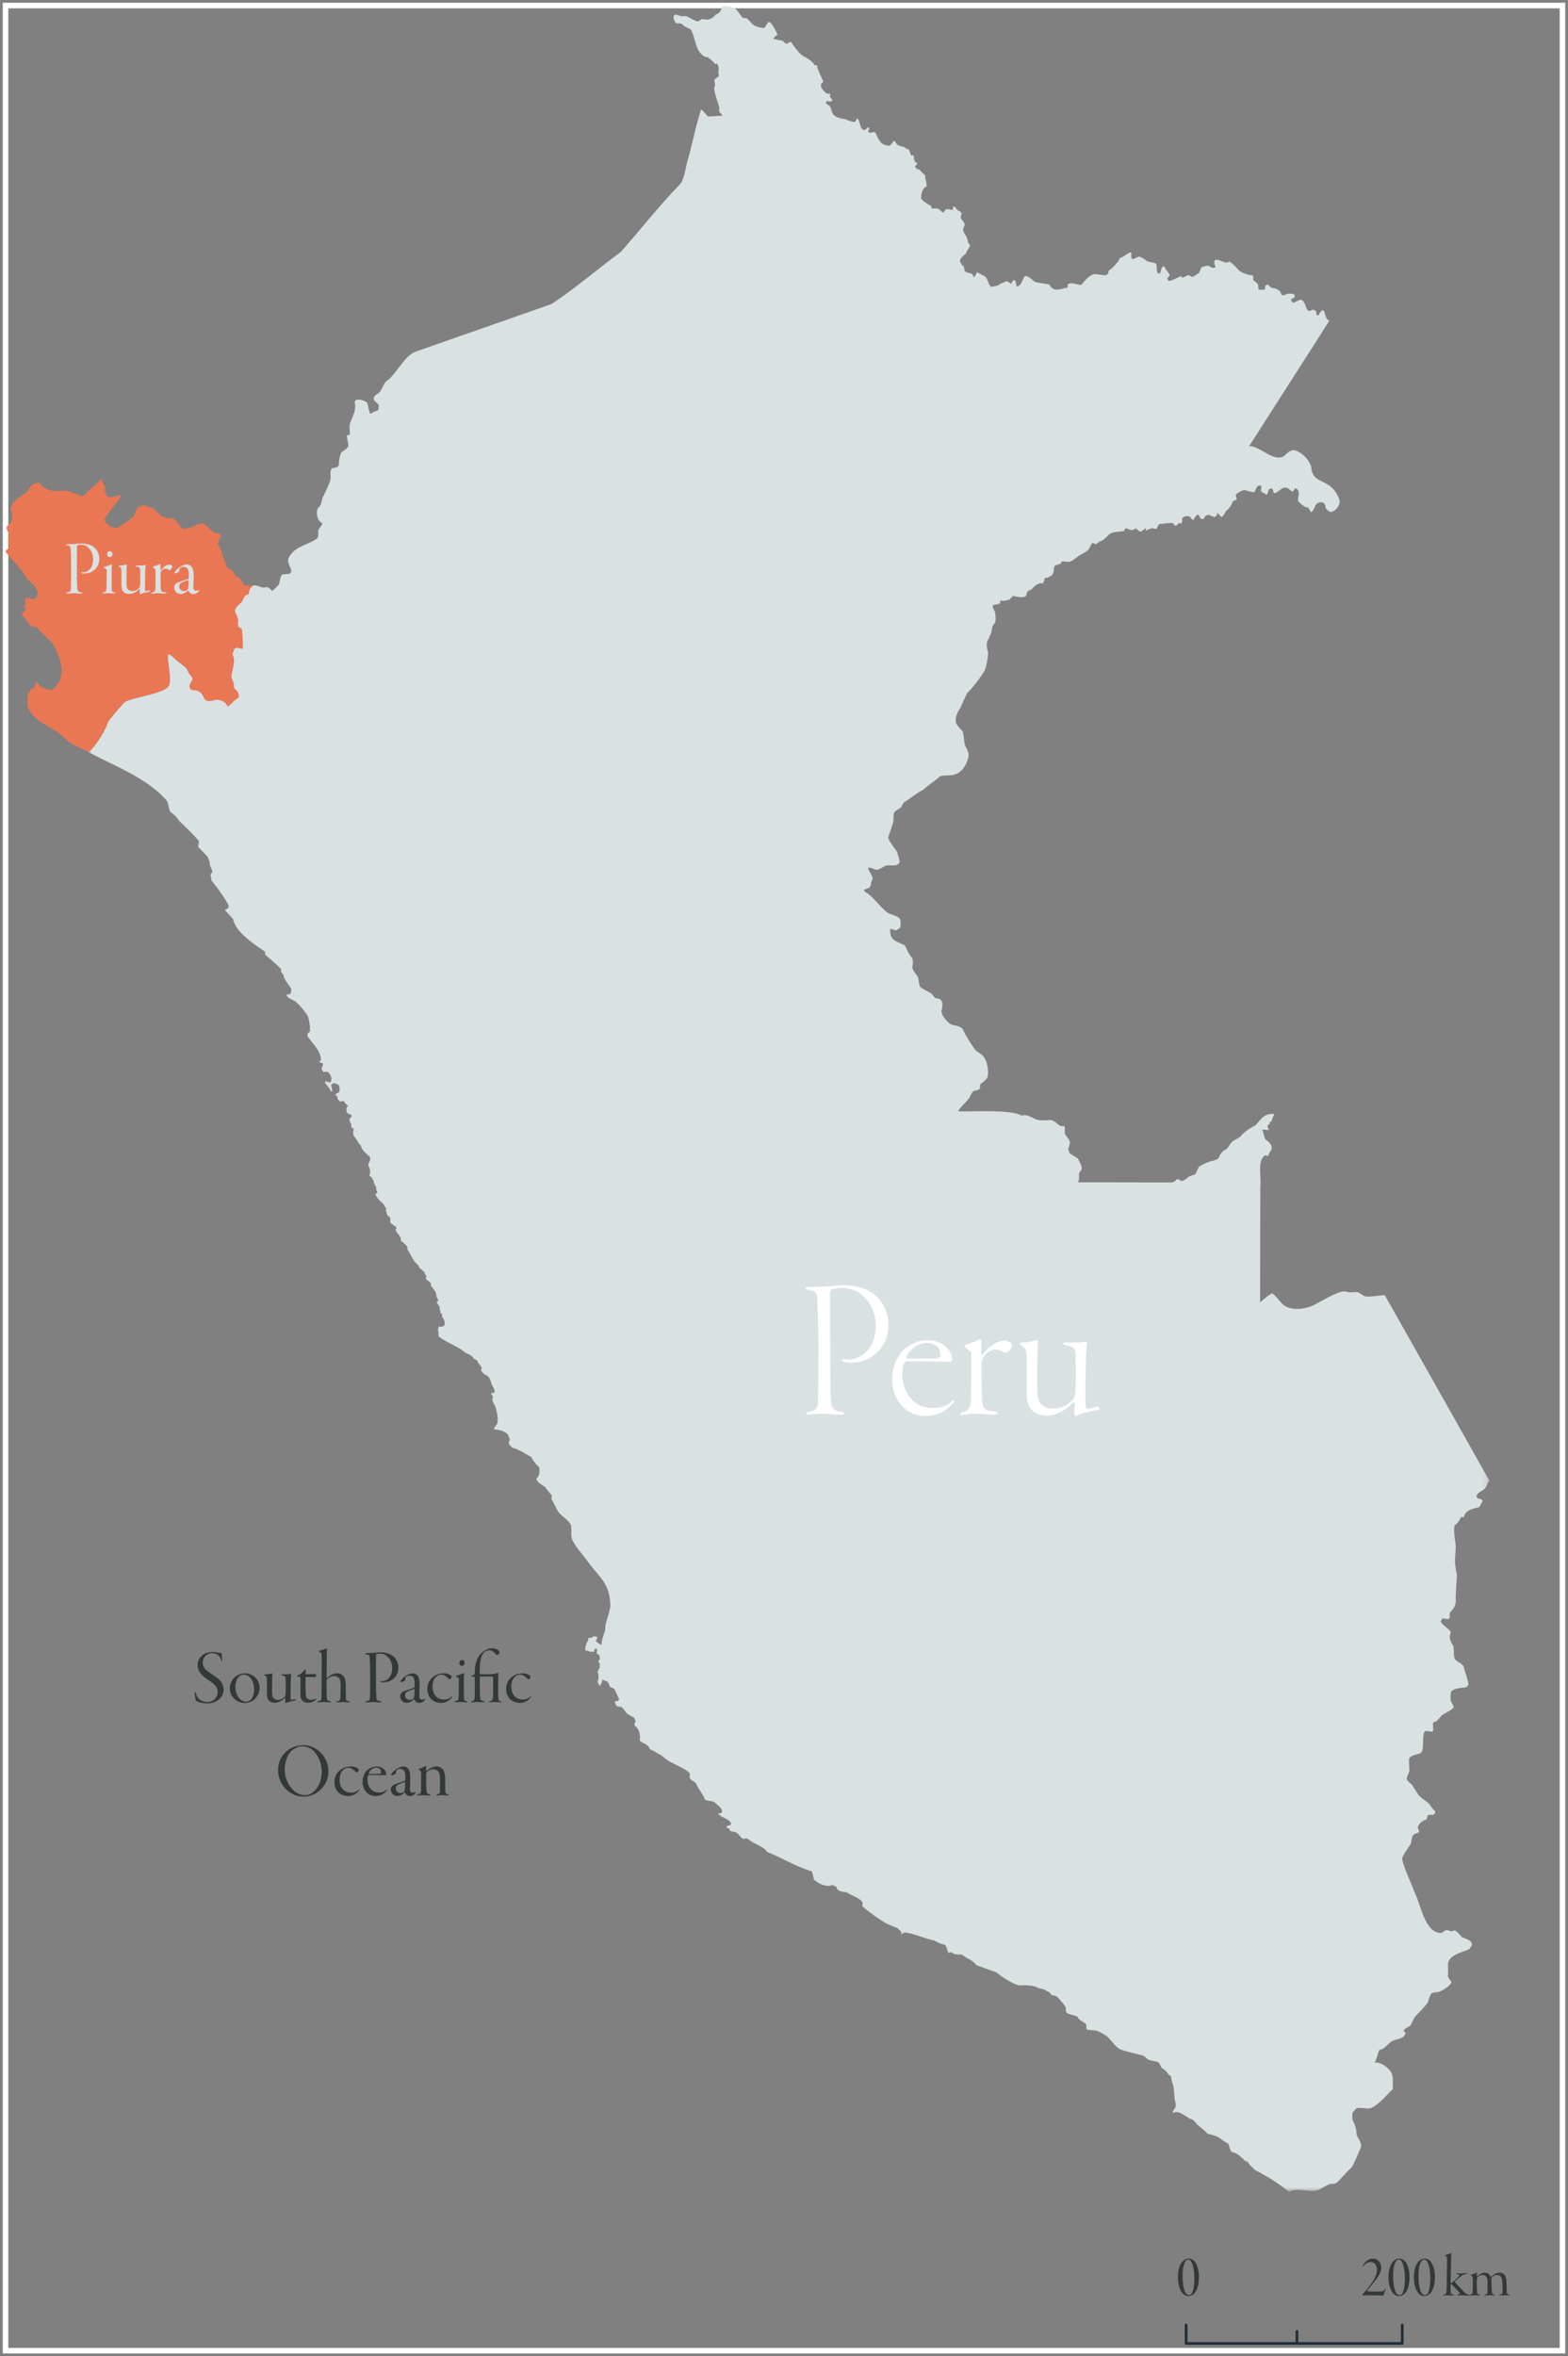 <svg xmlns="http://www.w3.org/2000/svg" xmlns:xlink="http://www.w3.org/1999/xlink" width="283" height="425"><rect width="100%" height="100%" fill="#808080" stroke="none"/><defs><path id="a" d="M0 0h252.861v394.344H0z"/></defs><g fill="none" fill-rule="evenodd"><path stroke="#FFF" d="M1 1h281v423H1z"/><g transform="translate(15.986 1)"><mask id="b" fill="#fff"><use xlink:href="#a"/></mask><path fill="#D9E1E2" d="M252.751 265.948a11570.3 11570.3 0 00-18.801-33.318c-.781-.07-2.973.445-3.721.13-.253-.15-.883-.609-1.162-.672-.524-.085-1.314.051-1.837-.007-1.021-.862-5.505 2.156-6.427 2.465-1.552.622-3.583.858-5.05-.096-.654-.519-1.373-1.63-2.05-2.126-.375-.113-1.99 1.375-2.269 1.566.014-6.866.036-14.058.052-20.925.202-1.468-.616-4.876.923-5.584h.11l.222.142.114-.015c.184-.245.19-.58.486-.877.535-.79-.14-1.6-.813-2.016-.456-.457-.383-1.3-.736-1.813.383-.14.899.1 1.268-.008l-.287-.506.04-.274.176-.212.27-.069c-.061-.076-.08-.233-.145-.306l.396-.177c.13-.327.179-.778.413-1.063l-.026-.279c-1.832-.039-2.201.918-3.3 2.076-.85.42-2.056 1.178-2.636 1.94-.433.454-1.483.75-1.825 1.3-.133.188-.638.998-.846 1.098-.552.254-1.051.747-1.227 1.34-.205.59-1.366.748-1.861.895-.277.122-1.582.661-1.77.898-.27.388-.442 1.017-.75 1.381l-1.03.348c-.36.263-.956.877-1.446.821-.253-.174-.53-.389-.859-.279-.3.605-.995.576-1.58.547-5.149-.007-11.091-.018-16.236-.024.469-.53.029-1.313.366-1.868.814-.637-.044-1.717-.346-2.425l-1.492-.937-.249-.815c.617-1.56.18-1.434-.575-2.65-.147-.427.121-1.106-.18-1.466-.204-.03-.473.056-.676.006-.564-.346-1.093-1.063-1.813-1.086-.74.075-1.924.145-2.629-.133-.684-.289-1.778-1.04-2.495-.63-1.87-1.204-9.298-.677-11.488-.808.412-.845 1.573-1.719 2.062-2.51.195-.353.427-1.018.829-1.183.296-.027.69-.127.932-.307.145-.156.14-.649.138-.845.38-.364 1.272-.87 1.358-1.45.191-1.122-.06-2.804-.846-3.673-.29-.389-1.036-.743-1.375-1.08-.632-.827-1.87-2.779-2.242-3.707-.357-.562-1.412-.723-2.002-.837-.782-.413-1.89-1.607-1.874-2.54.276-.865.371-2.27-.907-2.216-.313-.069-.578-.5-.762-.733-.352-.37-1.899-.998-2.208-1.415-.232-.505-.192-1.346-.443-1.848-.315-.432-.953-1.132-.941-1.708.112-.506.209-1.265-.12-1.716-.492-.51-.894-1.489-1.189-2.113-1.521-.842-2.809-.815-2.68-2.984.224-.056.819.186 1.027.263l.686-.43c.223-.438.231-1.224.033-1.67-.495-.567-1.454-.726-2.096-1.045-1.058-.564-3.048-3.39-4.202-3.805l-.187-.375.996-.417c.17-.217.336-.654.289-.932.096-.157.238-.496.285-.675-.016-.607-.781-1.377-.816-1.97.316-.087 1.036.21 1.321.335.708.172 1.358-.604 2.003-.74.795-.129 2.051.318 2.387-.7-.066-.474-.393-1.208-.454-1.698-.216-.334-1.631-2.226-1.647-2.607.183-.685.828-2.309.944-3.063.065-.353-.028-1.248.176-1.533.079-.173.931-.708 1.114-.806.277-.269.383-.846.738-1.042.932-.588 2.33-1.722 3.36-2.194.794-.817 2.213-1.66 3.017-2.427.764-.313 2.132-.05 2.902-.424 1.269-.488 2.001-1.952 2.256-3.217.104-.587-.36-1.416-.607-1.924-.204-.557-.238-2.008-.465-2.56-.268-.309-1.193-1.25-1.22-1.678-.131-.856.314-1.85.809-2.526l1.208-2.693c.86-.71 2.73-3.199 3.235-4.199.29-.742.59-2.392.569-3.187-.209-.61-.378-1.464-.082-2.074.073-.152.724-1.465.713-1.643.011-.179.137-1.082.302-1.22.641-.473.39-1.56.337-2.22-.076-.33-.365-.69-.459-1.015l.086-.315c.379-.145.916-.09 1.249-.34.059-.125-.004-.397.105-.502.489.137 1.258.002 1.716-.24.106-.164.365-.459.537-.554.661.055 1.835.468 2.381-.07.066-.183.064-.45.165-.624.138-.216.631-.455.861-.547.456-.592 1.142-1.144 1.936-1.056.164-.128.246-.395.327-.58-.013-.117-.007-.27.068-.366.458-.02.95-.257 1.308-.555.272-.199.332-1.206.377-1.502l.228-.248c.111-.043.957-.215.988-.354a.773.773 0 01.159-.299c.326-.148.986.102 1.326.035.547-.097 1.395-.835 1.839-1.152.321-.178 1.34-.71 1.574-.985.297-.266.493-.989.782-1.256.191-.019.403.137.583.185.249-.02.532-.323.714-.472.507.007 1.304-.838 1.623-1.166.557-.652 2.064-.54 2.805-.729.104-.085.096-.266.161-.377l.174-.088c.284-.012.672.27.945.321.303.022.597-.223.865-.296.23.132.483.447.722.551.456.07.709-.53 1.096-.602l-.079.447c.21-.083 1.038-.493 1.262-.445.116.024.586.132.697.123.26-.279.18-.834.683-.899.657-.02 1.578-.199 2.23-.167.2.113.305.405.502.515.31-.039.448-.387.689-.51.105.004.23.087.33.102l.207-.274c.021-.21-.071-.479.017-.683.297-.387.891-.472 1.332-.315l.584.653c.317-.282.507-.879.94-1.02.225.153.293.64.541.775l.33.055c.178-.036.394-.458.476-.595l.518-.206 1.106.461.409-.34.096-.473c.164.225.563.623.778.801.374-.28.607-.85.896-1.195.578-.447.874-1.002 1.115-1.66.155-.087.484-.223.655-.269l.062-.199-.179-.516.066-.285c.256-.274 1.124-.727 1.501-.764.272.07 1.429.43 1.697.366l.233-.179c.119-.379.298-.965.769-1.023l.332.071c.075.304-.083.71-.031 1.015l1 .588c.253-.22.265-.685.416-.97l.338-.172.329.13c.057.15.14.46.164.62l.22.133c.697-.173 1.306-1.232 2.131-.99.401.058.748.638 1.14.69l.39-.61.263.08c.796.597.195 1.445.294 2.203.336.452 1.209 1.235 1.808 1.204.177.234.332.621.544.833.336-.165.635-.826.748-1.157.267-.573 1.014-.799 1.559-.482.171.197.311.658.329.915.213.298.552.635.933.68.925-.152 1.77-1.269 1.525-2.216-1.498-4.168-4.85-2.474-5.072-5.865-.395-1.382-1.674-2.689-3.069-3.06-.718-.09-1.413.66-1.883 1.1-1.997 1.044-4.295-1.889-6.257-1.819 4.758-7.463 9.73-15.167 14.471-22.638-.643-.2-.756-1.19-.942-1.733l-.228-.155c-.387.165-.588.536-.764.885l-.183.047-.195-.11c-.054-.182-.009-.438-.093-.614l-.419-.328a3.41 3.41 0 00-.712.266l-.392-.148c-.45-.57-.415-1.705-1.267-1.9-.427.104-.901.48-1.349.533-.201-.103-.366-.366-.354-.593.099-.149.439-.19.565-.303l.1-.46-.267-.206c-.328-.039-.818-.092-1.138.012-.142.063-.559.265-.719.234l-.248-.123c-.135-.164-.2-.449-.316-.626-.344-.349-.913-.543-1.394-.578-.335-.095-.559-.502-.864-.644l-.37.235c-.081.183-.019.445-.054.637-.088.136-.9.076-1.037.088l-.145-.115c-.052-.224-.023-.543-.065-.768-.076-.24-.673-.698-.879-.825-.02-.213.081-.76-.159-.887-.829-.05-1.798-.408-2.451-.922-.341-.38-1.25-1.39-1.74-1.562l-.438.196c-.625-.047-1.392-.606-2.036-.5l-.224.298c-.008.27.128.776.241 1.02-.377.318-.908-.02-1.238-.24-.412-.043-.995.116-1.349.323l-.404 1.003c-.39.118-.843.592-1.226.664-.243-.039-.459-.307-.709-.315-.348.115-.776.408-1.149.448l-.166-.29c-.457.228-1.718.884-2.231.888l-.24-.442c.028-.13.282-.344.377-.425l.058-.179c-.175-.46-.77-1.04-.95-1.516l-.215-.076c-.42.244-.376 1.016-.666 1.347l-.337-.163c-.265-.393-.087-1.184-.277-1.607-.111-.224-1.245-.376-1.457-.434-.571-.255-1.08-.873-1.748-.879-.243.136-.832.45-1.119.43-.216-.218-.176-.83-.15-1.105l-.162-.114c-.469.106-1.424.98-1.906 1.005-.335.872-1.31 1.782-2.023 2.328l-.097.47-.261.261c-.246.174-1.422-.066-1.7-.097-1.216-.227-2.118 1.022-2.805 1.824l-.316.1c-.559-.119-1.726-.525-2.232-.1.003.118.044.486-.042.584-.739.08-1.645.517-2.387.282-.542-.195-.613-.54-.953-.876-.309-.058-2.335-.333-2.569-.469-.415-.312-1.152-1.073-1.722-1.038-.502.462-.63 1.774-1.442 1.865l-.124-.048c-.04-.342-.083-.84-.326-1.107a.828.828 0 00-.592.735c-.195-.15-.662-.485-.91-.518-.384.26-1.086.35-1.383.72-.302.121-1.056.287-1.385.287-.526-.42-.544-1.444-1.103-1.857l-1.459-.802c-.048.327-.307.77-.58.96-.039-.177-.142-.547-.318-.64-.287-.067-1.069-.23-1.271-.464-.095-.183-.093-.742-.223-.908-.135-.1-.383-.267-.399-.455-.701-.705.344-1.364.812-1.803.097-.327.64-1.189.823-1.487-.499-.336-.476-1.093-.71-1.593-.212-.307-.555-.774-.592-1.157-.02-.302.238-.735.289-1.024-.051-.43-.65-.824-.735-1.236l.157-.788c-.084-.209-.309-.367-.518-.432-.165-.068-.645-.647-.769-.78h-.217l-.086.56-.135.072c-.222-.062-.81-.24-1.034-.145-.134.121-.422.407-.503.567l-.216-.033c-.16-.147-.58-.543-.774-.63-.354-.058-.77-.03-1.122-.047-.05-.094-.084-.339-.131-.435-.412-.246-1.593-.903-1.793-1.363.003-.766.153-1.855.983-2.145.061-.609-.274-1.39-.267-2-.192-.327-.709-.55-.846-.927l-.785-.367-.196-.322c.11-.127.397-.46.435-.626-.742-.18-.502-.874-.724-1.399-.106-.049-.341.052-.447 0-.095-.345-.212-.76-.388-1.078-.396-.026-.778-.419-1.135-.509-.599-.017-1.19-.43-1.366-1.012l-.319.118c-.123.236-.415.667-.693.735-1.583-.004-1.944-1.109-2.485-2.326l-.349-.127-.661.15-.29-.156-.029-.175.198-.372-.024-.175-.176-.15-.107.056c-.051.162-.227.286-.382.337-.046.06-.151.14-.231.142-.827-.13-.681-1.764-1.272-2.13l-.328.618c-.411.147-1.489-.327-1.866-.475-.808-.087-1.927-.327-2.299-1.157-.075-.242-.299-1.083-.513-1.24-.133-.09-.614-.377-.657-.548l.145-.249c.266-.093.627.04.898.011l.127-.235c-.066-.268-.369-.478-.454-.737l.165-.339c-.191-.124-.535-.043-.736-.145-.535-.424-1.574-1.463-.628-2.019l.049-.149c-.202-.463-1.165-2.328-1.123-2.827l-.105-.09c-.087-.003-.33-.002-.402-.06-.282-.679-1.41-1.242-1.999-1.6-.94-.57-1.588-1.763-2.243-2.545-.242.005-.444.2-.644.302-.364.07-.484-.238-.739-.41-.105-.202-.566-.179-.749-.206-.291-.089-.729-.137-1.009-.26.057-.24.563-.593.749-.727-.32-.637-.829-1.896-1.468-2.282l-.252.06c-.124.187-.543.951-.765 1.03-.638-.068-1.511-.248-2.022-.683-.076-.079-.926-1.026-.998-1.04-.204-.1-.549-.025-.749-.133-.431-.35-.974-1.428-1.48-1.697-.572-.29-1.503-.64-2.147-.46l-.203.217c-.023.621-.488 1.217-1.096 1.363-.342.497-1.001.928-1.621.908-.128-.016-.784-.13-.9-.088l-.57.378c-.617.108-1.75-.842-2.324-.923a4.128 4.128 0 00-.675.035c-.342-.036-.761-.256-1.098-.319l-.309.103-.118.367c.05.362.224.851.5 1.103.347.1.823-.1 1.116.193.352.488 1.03.603 1.496.912.73 1.153.836 3.431 1.917 4.43.276.285.672.671 1.112.536.417.384 1.067.744 1.315 1.276l.107.021.198-.102.096.033c.383.38.313 1.116.252 1.6.005.218.15.458.052.675-.148.214-.472.332-.672.484-.239.39.145.868-.018 1.28-.457.422.734 3.361.797 3.84.026.214-.062.543.012.752.113.222.392.416.52.628l.004.142c-.769-.025-1.806.118-2.571.11-.365-.354-.792-.95-1.221-1.267-.897 2.608-1.548 6.04-2.305 8.72-.464 1.31-.641 3.502-1.385 4.651-3.782 3.868-7.225 8.268-10.807 12.332-4.176 3.07-8.226 6.586-12.559 9.422-8.134 2.844-16.516 5.782-24.649 8.626-2.01.938-3.363 4.062-5.12 5.287-.45.384-.832 1.52-1.213 1.96l-.771.572-.25.301-.002.465c.153.372.616.613.844.927.062.283.031.777-.15 1.016a2.696 2.696 0 01-.701.22c-.137.128-.445.355-.624.412-.331-.426-.357-1.627-.653-2.067-.456-.36-1.421-.64-1.982-.423l-.231.401c.436 1.313-.459 2.724-.861 3.942-.124.546.017 1.274.035 1.812-.117.146-.374.145-.532.204-.12.531.44 1.654.131 2.156-.257.308-.729.65-1.073.831-.414.554-.533 1.864-.577 2.532-.282.314-.772.323-1.149.417-.482.27-.269 1.4-.297 1.836-.014.673-1.224 3.017-1.517 3.643-.108.535-.221 1.393-.774 1.667-.367.862-.194 2.355.782 2.743.001.444-.519.848-.69 1.238-.122.495.1 1.138-.252 1.564-1.567 1.094-3.964 1.412-4.988 3.247-.638.924.222 1.735.362 2.628l-.224.421c-.428.151-1.047.066-1.471.222-.359.41-.388 1.354-.613 1.83a8.967 8.967 0 01-1.157 1.09c-.216-.223-.55-.568-.851-.665-.232-.07-.544.087-.777.067-.563-.098-1.232-.48-1.823-.379-.152.154-.584.572-.656.776-.032.205-.122.65-.202.84-.636-.003-.894.661-1.073 1.152-.384.61-1.369 1.07-1.352 1.883.08.205.57 1.321.551 1.524.051.341-.083.844.044 1.173.166.266.57.332.685.651 0 .275.267 3.202.097 3.383-.461.06-.993-.352-1.426-.033-.072.205-.365.763-.373.973-.022.251.161.532.219.765.098.898-.251 2.253-.451 3.125-.035.373.202.9.368 1.224.088.27.007.73.137.991.039.187.251.365.392.477.295.152.427.865.488 1.15-.181.36-.638.49-.912.762-.213.217-.842.897-1.133.995-.297-.823-1.137-1.155-1.949-1.225-.645.08-1.437.448-2.044.051-.327-.279-.432-.91-.747-1.21-.214-.21-.553-.436-.852-.49-.458-.048-1.244-.032-1.254-.668-.113-.623.696-1.066.467-1.664-.135-.24-.444-.538-.592-.77-.136-.29-.336-.725-.543-.977-.134-.205-1.333-1.057-1.538-1.225-.349-.303-1.122-1.133-1.581-1.258l-.123.103c-.176 1.444.626 3.82.234 5.407-.513 1.731-7.089 2.21-8.214 3.28-.265.332-2.847 3.225-2.911 3.566-.537 1.704-2.116 4.125-3.447 5.326 4.649 2.502 10.541 4.65 14.075 8.716.38.565.357 1.47.701 2.05.268.233 1.325 1.03 1.382 1.413.933.976 2.912 2.788 3.751 3.863.002.278-.063.75-.168 1.005.495.532 1.304 1.338 1.783 1.886.097.27.454 1.09.341 1.38.139.286.381.883.485 1.184-.019.174-.183.422-.317.53-.039.317.156.786.132 1.116 1.019 1.22 2.373 3.1 3.116 4.5l-.033.412c-.106.124-.346.305-.515.321l-.101.155c.299.3 1.199 1.292 1.487 1.634.051.552.585 1.468.931 1.887 1.066 1.414 3.356 2.964 4.806 3.94l.01.525c.571.5 2.529 2.13 2.931 2.733l-.089.311.518.702c-.183.378 1.174 2.092 1.341 2.396a2.47 2.47 0 01-.093.88l-.271.197c-.064-.053-.246-.082-.327-.089l-.116.27c.346.631 1.226.727 1.715 1.193.764.626 1.561 1.697 2.115 2.505.228.892.458 1.901.345 2.82-.119.068-.329.238-.404.353a1.27 1.27 0 01-.047.398c.863 1.34 2.509 2.693 2.439 4.403l-.101.141-.171-.044.012.228c.174.06.605.2.696.377-.135.255-.292.627-.28.923.068.137.235.423.381.488.165-.032.507-.066.671-.037.556.414.982 1.36.455 1.948-.201-.056-.637-.19-.827-.265l-.101.098.085.115-.016.228c.363.356.821.887.988 1.378l.24.073c.013-.334-.042-.83-.186-1.125l.071-.172c.095-.086.364-.196.485-.239.229.035.627.223.809.364.234.402.228.963.003 1.367-.237.006-.441.226-.623.351.071.103.248.262.361.317.019.11.055.333.067.442l.477.541c.195-.176.53-.166.749-.043l.118.272c.123.052.295.256.365.366l.233.088a8.206 8.206 0 00-.295.295c-.09.221-.017.717.033.942l.441.332.277.004.172.344a1.994 1.994 0 00-.441.564c.042.222.178.66.337.825-.036.168.01.494.063.656l.401.22c-.128.316-.132.93-.038 1.255.525.505.798 1.285 1.319 1.782.103.8 1.114 1.527 1.654 2.05l-.01.67c-.238.272-.321.747-.248 1.095.336.33.23.863.272 1.282-.054.05-.153.164-.16.241l.036.122.121.037.073.098.22.086c.034.25.268.516.362.743-.009.302.216.76.424.97.001.104.029.332.045.436l-.061.134c.116.114.243.356.227.523l-.132.123-.183.034.011.218c.19.5.8 1.152 1.228 1.478.307.248.501.751.711 1.061l-.101.253c.082.187.211.587.211.791.104.136.443.417.579.527.005.24.025.747.05.981.203.133.907.563 1.045.753l.035.242-.172.205c.149.554.823 1.034.987 1.611l-.046.341c.411.367 1.071.761 1.247 1.317l-.051.243c.488.725 1.079 2.187 1.801 2.723.178.161.306.46.406.673.226.134.739.621.932.807l-.025.16.361.5c-.107.107-.128.368-.113.51.207.21.693.607.931.785l-.05.34c.334.612 1.106 1.235.998 1.99.106.182.292.583.372.78-.099.078-.278.26-.307.387.183.2.502.645.571.91l-.098.18.217.38-.098.218.436.49-.124.254c.378.464.695 1.122.441 1.72-.12.03-.343.127-.44.203-.11-.037-.336-.077-.451-.052l-.172.182.061.183-.148.133c.095.337.206.85.103 1.195.914.962 3.883 2.02 4.793 2.99.476.22 1.31.503 1.541 1.025.195.255.626.23.747.573.12.45.744.857.741 1.32l-.148.205c.234.53.732.917 1.255 1.12.312.36.586.91.635 1.386.148.274.621 1.088.6 1.41l-.231.3-.388-.056-.001.194.316.514c-.298.611.139 1.19.415 1.706.258.886.592 2.177.355 3.107-.18.323-.519.698-.632 1.056.879.017 1.914.295 2.561.916l.331.857c-.003.192-.138.405-.183.585-.028.417.416.685.63.974.937.11 2.627 1.232 3.462 1.666.222.525.822 1.412 1.328 1.7.272.711.142 1.675-.442 2.203.15.69 1.078 1.135 1.601 1.511.257.4.846 1.111 1.158 1.451.029.135-.002.638-.008.783.414.546 1 2.104 1.498 2.581.528.483 1.768 1.384 2.007 2.075.155.791-.096 1.846.228 2.612.522 1.181 2.067 2.907 2.847 3.987 2.149 2.943 3.975 3.882 4.016 7.96-.095 1.337-.971 2.914-.912 4.234-.167.78-.65 1.74-.627 2.55l-.165.23c-.225-.222-.641-.423-.872-.626-.008-.186.145-.474.265-.609l-.116-.247a4.424 4.424 0 00-.631-.049l-.39.311-.378-.084-.198.166.098.28c-.418.47-.626 1.255-.576 1.874.25-.037.646.086.837.25l.362-.066.264.1c.135-.095.196-.38.207-.53l.14-.108.224.053.109.137c-.047.236-.157.5-.055.742l.378.231c.15.216.15.676.099.922l-.25.093c.038.182.179.496.32.62a5.2 5.2 0 01-.1.414l.133.233-.274.168-.007.347-.224.167c.281.522.259 1.353.028 1.887l.407.732c.187-.26.52-.82.45-1.16.21.083.835.323 1.01.453.176.254.259.67.447.918.176.055.516.2.677.29.364.53.564 1.241.898 1.79l-.033.216-.166.2-.581.066c.268 1.141.402.786 1.307 1.09.196.165.548.664.692.881.33.363 1.019.721 1.45.94.067.133.28.557.335.687a8.108 8.108 0 01-.248.543l.066.25c.806.547 1.092 1.711.905 2.637.23.365 1.033.627 1.352.88.255.194.366.574.579.805.601.145 1.309.75 1.929.977.488.422 1.282 1.07 1.871 1.33.908.504 2.493 1.152 3.246 1.895.171.187-.017.783.081.995.226.317.964.628 1.157.972.272.823 1.276 1.917 1.516 2.763.374.426 1.405.251 1.839.593.345.426 1.637 1.171 1.203 1.858l-.234.124-.409-.022c.549.836 1.926.876 2.36 1.812l-.08.295c-.188.038-.561.156-.72.261l-.032.082.033.164c.099.026.416.08.475.177l.131.345c.32.173.822.195 1.157.336.478.303.791 1.04 1.365 1.176.464-.312.994.15 1.323.444.493.287 2.647 1.205 2.786 1.844 2.55.994 5.485 2.776 8.138 3.526.134.458.308.958.353 1.441.802.773 2.2 1.471 3.312 1.042.195.058.627.211.775.355.168.886 1.276.81 1.94.998.715.543 2.533 1.012 2.832 1.932-.076.124-.136.373-.104.517 1.124 1.015 2.758 2.136 4.026 2.96.488.231 1.767.83 2.278.957.209.19.501.511.735.675l-.009.526.519-.368c1.627.101 3.833 1.14 5.416 1.44.377.201 1.355.714 1.785.73.59.148.497 1.152.842 1.53l.341-.16c.171.047.486.218.629.322.229.124.964.113 1.225.092.248.022.953.543 1.156.694.535.183 1.323.782 1.645 1.243l3.639 1.318c.925.78 2.948 2.111 4.148 2.343.874-.074 2.712-.067 3.444.506.469.037 1.204.22 1.55.566.32.086.556.258.71.567.128.15.374.187.562.167.195.012.572.312.723.42.182.256 1.355 1.483 1.372 1.816-.037.21.013.624.085.821.496.44 1.485.458 2.035.792.204.656 1.148.873 1.542 1.357.061.146.032.544.019.7l.113.22c.026.094 1.401.183 1.5.187.608.08 1.569.7 2.089 1.013.675.574 1.43 1.745 2.178 2.24.56.416 3.74 1.062 4.422 1.308.302.158.64.53.926.708.446.204 1.208.252 1.663.421.396.178.499.708.703 1.035l.749.53c.142.165.603.922.878.908l.089.094c.007.422.227 1.24.387 1.63.102.22.256 2.362.287 2.65.14.411.234.977.093 1.4-.113.144-.376.524-.448.69l.016.235c1.279-.6 2.337.89 3.497 1.194.295.155.76.746.976.995.475.362 1.427 1.148 1.832 1.618.562.058 1.626.407 2.107.705.353.322 1.122.806 1.532 1.018.275.407.317 1.283.757 1.561.822.048 1.796 1.06 2.344 1.591.185.081.441.061.55.271.039.292 1.056 1.158 1.247 1.368 2.1 1.083 4.288 2.421 6.108 3.924 1.529-.919 3.894.314 5.515-.42.356-.21 1.624-.959 2.008-1.023.295.022.836-.032 1.091-.196.717-.657 1.651-1.808 2.592-2.667.415-.406 1.479-3.074 1.741-3.629.311-.883-.538-1.663-.742-2.45-.01-.702-.234-1.668-.591-2.277-.246-.426-.228-1.266-.079-1.722l.672-.72c.475-.072 1.415-.012 1.885.091 1.572.094 3.568-2.587 4.634-3.48.005-.87.157-2.254-.265-3.049-.694-1.009-1.775-1.83-3.046-1.792.488-.534.559-1.682.925-2.278.865-.034 1.639-1.288 2.386-1.628.807-.368 2.132-.327 2.304-1.437l-.101-.14-.154-.068-.069-.128c-.027-.372.878-.73 1.106-.904.227-.145.696-1.279.812-1.526.269-.303 2.348-2.433 2.441-2.768.09-.254.407-1.326.598-1.51.348-.33 1.069-.222 1.489-.382.773-.34 1.792-.93 2.195-1.708-.158-.233-.673-.873-.672-1.167.064-.427.042-1.533.026-1.976-.016-1.78 2.638-2.25 3.875-2.839l.473-.755-.216-.595c-.28-.27-1.224-.642-1.59-.78-.255-.292-.962-1.122-1.339-1.248l-.595.2c-.306-.1-.85-.338-1.151-.155-.146.085-.468.402-.649.421-3.051.106-3.732-5.326-4.91-7.47-.599-1.724-1.802-4.07-2.178-5.846-.032-.53 1.304-2.302 1.558-2.744.174-.542.123-1.26.552-1.695.212-.165.733-.244.94-.414.069-.139-.189-.709-.233-.843.175-.708.876-1.282 1.574-1.423l.285-.846c.224-.03.685-.019.91.007l.333-.27.049-.4c-.313-.25-.814-.904-1.024-1.246-.412-.476-1.553-1.147-1.95-1.637l-1.217-1.873c-.303-.32-.871-.673-.944-1.14.034-.375.397-1.04.485-1.4-.007-.28-.123-1.93-.059-2.169.331-.758 1.603-.68 2.179-1.113.614-.684.075-3.207.697-3.86.411-.1.947.101 1.361.072l.124-.244c-.016-.275-.097-1.132.005-1.386.069-.1.381-.168.49-.194.102.03.915-.97.986-1.044.511-.454 1.767-.934 2.208-1.473-.015-.439-.421-.862-.549-1.265-.012-.466-.072-1.208.128-1.643.588-.609 1.895-.636 2.676-.75l.408-.444c-.085-1.016-.677-2.324-.874-3.316-.252-.529-1.414-.9-1.634-1.464-.177-.652-.103-1.57-.213-2.233-.318-.404-.647-1.165-.662-1.686.025-.26.212-.593.176-.858-.38-.596-1.524-1.206-1.813-1.885l.297-.495c.316-.092.853.16 1.163.045l.186-.238c.019-.25-.066-.583.014-.829.085-.165.475-.6.612-.738.266-.334.407-.933.498-1.342-.168-.184.171-4.437.168-4.74-.109-.564-.369-2.026-.357-2.588.003-.117.207-2.885.122-2.886-.08-.882-.458-2.702-.149-3.559.614-.335.824-.903 1.15-1.454l.465.065c.326-1.37 1.632-1.544 2.772-1.835.143-.096.564-1.004.651-1.164l-.212-.239-.685-.19-.197-.205c-.084-.85 1.001-1.029 1.452-1.53.346-.332.444-.892.67-1.283l.214-.095-.11-.196z" mask="url(#b)"/></g><path fill="#EA7753" d="M17.109 134.455c.644-.915 2.113-3.038 2.324-4.12.286-.577 2.641-3.34 3.171-3.76 1.082-.756 7.595-1.516 7.955-3.086.391-1.59-.41-3.957-.234-5.407l.123-.103c.455.122 1.229.952 1.58 1.258.217.18 1.402 1.021 1.538 1.225.21.256.406.686.543.976.148.233.457.53.593.771.228.598-.581 1.041-.468 1.664.011.635.796.621 1.255.667.395.084.803.38 1.022.716.237.342.35.974.806 1.114.594.15 1.236-.092 1.814-.18.805.066 1.658.407 1.949 1.225.444-.185.995-.925 1.378-1.195.233-.137.543-.304.668-.562-.065-.298-.192-.989-.489-1.15-.141-.116-.351-.287-.391-.477-.131-.26-.049-.72-.138-.99-.166-.328-.402-.85-.368-1.225.196-.92.601-2.302.422-3.243-.374-.495-.044-1.142.183-1.62.433-.319.965.092 1.426.033.168-.172-.095-3.106-.097-3.384-.115-.32-.518-.383-.684-.65-.127-.329.006-.832-.045-1.173.021-.197-.474-1.326-.551-1.524-.016-.814.968-1.273 1.352-1.883.175-.482.441-1.16 1.073-1.152.08-.189.171-.636.202-.84.07-.202.507-.625.657-.776-.408.015-1.233.091-1.615-.088-.313-.31-.527-.87-.801-1.21-.195-.169-.597-.233-.783-.414-.159-.195-.208-.594-.366-.79-.322-.278-.861-.5-1.169-.795-.128-.54-.454-1.44-.775-1.916-.038-.633-.403-1.71-.861-2.165-.127-.519.544-1.147.555-1.637-.036-.183-.405-.373-.548-.452-1.124.184-1.78-1.442-2.761-1.719-1.184.058-2.448 1.304-3.702.853-.684-.558-1.068-1.773-2.064-1.844-.535.031-1.229-.048-1.667-.387-.511-.28-1.028-1.037-1.494-1.376-.325-.148-.815-.194-1.147-.32l-.135-.23c-1.7.178-1.556.37-2.105 1.841-.673.805-2.196 1.686-3.031 2.26-.794.132-2.088-.55-2.316-1.344l.003-.013-.036-.084c-.052-.534 2.992-3.969 3.076-4.449-.789.008-1.779.518-2.563.306-.036-.074-.487-1.006-.48-1.059-.027-.206.107-.545.079-.75-.202-.462-.724-.904-.538-1.465-.4.355-2.891 2.461-3.102 2.88a.651.651 0 01-.69.22c-.832-.288-2.471-1.078-3.367-.98-2.042.287-3.05-.057-4.43-1.6.002.034-.228.255-.252.282a5.239 5.239 0 00-.783.23c-.406.398-.701 1.172-1.171 1.523-.999.644-2.593 1.595-2.713 2.934.418 1.148.475 2.302-.656 3.057l-.087.32c.096.378.36.845.453 1.223.028.23-.153 1.182-.191 1.423.101.214.236.661.239.898-.122.135-.404.391-.581.444L1 99.505c1.267 1.56 3.048 3.271 3.983 5.071.762.478 1.561 1.356 1.821 2.232 0 .353-.136.967-.41 1.214l-.632.051-.044-.045-.094.007-.279-.284-.31.175-.336-.044-.182.312c.039.207.131.628.186.83l-.298.076-.024.275c.1.098.23.317.251.457l-.164.431c-.244.051-.444.268-.524.5.2.347.691.978.973 1.265.161.306.559.877.891 1.016l.202-.068.104.028.032-.01.471.124c.606.81 2.359 2.286 2.971 3.08 1.444 2.723 2.633 5.903-.171 8.234l-.067-.01-.042.041c-.666-.042-1.51-.405-2.099-.7l-.41-.644-.27-.018-.176.242c.034.22-.145.638-.247.827l-.125.008-.011.022-.358.022c-.087.062-.175.43-.206.528l-.441.367c.05.534.016 1.442-.025 1.975.399 2.215 3.013 3.52 4.771 4.546.808.477 2.244 1.647 2.868 2.348.817.378 2.593 1.26 3.407 1.675.3-.175.904-.933 1.123-1.206"/><g fill-rule="nonzero"><path fill="#333838" d="M214.517 414.143c.308 0 .56-.11.792-.275.528-.363 1.089-1.309 1.089-3.212 0-1.265-.462-3.267-1.837-3.267-.264 0-.484.055-.693.176-.858.528-1.265 1.617-1.265 3.311 0 1.309.517 3.267 1.914 3.267zm.077-.176c-.87 0-1.155-1.815-1.155-3.509 0-1.463.253-2.189.528-2.607.131-.198.307-.297.483-.297.738 0 1.112 1.694 1.112 3.377 0 1.122-.166 2.09-.353 2.519-.187.451-.418.517-.616.517zM249.558 414.044c.066 0 .143-.022.165-.132.021-.077.208-.638.33-.891.055-.11.055-.231.01-.231-.021 0-.076.033-.131.143-.198.319-.352.341-.54.374-.048 0-.393.017-.762.021h-.532c-.785-.003-1.161-.017-1.324-.065-.043-.011-.065-.055-.043-.099.45-.539 1.21-1.441 1.77-2.222.54-.726.781-1.353.781-1.947 0-.803-.539-1.606-1.55-1.606a1.75 1.75 0 00-1.023.374 2.327 2.327 0 00-.671.792c-.055.099-.077.209-.022.209.033 0 .066-.022.154-.132.374-.429.737-.627 1.199-.627.67 0 1.144.55 1.144 1.353 0 .803-.341 1.573-.946 2.431-.495.693-1.122 1.496-1.606 1.98-.055.055-.132.154-.121.187.01.044.11.066.264.066.099 0 .858-.022 1.122-.022.45 0 2.145.044 2.332.044zm2.959.099c.308 0 .56-.11.792-.275.528-.363 1.089-1.309 1.089-3.212 0-1.265-.462-3.267-1.837-3.267-.264 0-.484.055-.693.176-.858.528-1.265 1.617-1.265 3.311 0 1.309.517 3.267 1.914 3.267zm.077-.176c-.87 0-1.155-1.815-1.155-3.509 0-1.463.253-2.189.528-2.607.131-.198.307-.297.483-.297.738 0 1.112 1.694 1.112 3.377 0 1.122-.166 2.09-.353 2.519-.187.451-.418.517-.616.517zm4.51.176c.308 0 .56-.11.792-.275.527-.363 1.088-1.309 1.088-3.212 0-1.265-.462-3.267-1.837-3.267-.264 0-.484.055-.693.176-.858.528-1.265 1.617-1.265 3.311 0 1.309.518 3.267 1.915 3.267zm.077-.176c-.87 0-1.155-1.815-1.155-3.509 0-1.463.252-2.189.527-2.607.132-.198.308-.297.484-.297.737 0 1.111 1.694 1.111 3.377 0 1.122-.165 2.09-.352 2.519-.187.451-.418.517-.616.517zm7.796.088c.088 0 .187-.011.187-.077 0-.044-.066-.077-.165-.099-.33-.077-.485-.198-.793-.517a48.691 48.691 0 01-1.639-1.76c-.01-.022-.033-.055-.01-.077.208-.198.747-.671 1.033-.88.451-.352.638-.418 1.012-.484.132-.022.165-.066.165-.088 0-.044-.044-.077-.165-.077-.286 0-.726.066-.968.066-.12 0-.374-.011-.55-.011-.099 0-.176.033-.176.077s.088.077.187.088c.242.044.32.11.32.176 0 .044-.056.121-.122.187-.198.264-.748.759-1.188 1.111-.088.066-.176.121-.22.121-.033 0-.055-.055-.055-.176 0-1.21.055-2.662.055-3.003 0-.814.033-1.782.055-2.145 0-.055-.022-.088-.033-.088a.513.513 0 00-.176.055c-.055.022-.34.143-.78.264-.11.033-.177.055-.177.099 0 .022.044.044.1.077.131.066.23.132.252.22.033.121.044.253.044.506 0 .858-.033 2.266-.044 3.124 0 .858-.01 1.782-.055 2.585-.022.363-.099.462-.44.55-.077.011-.143.044-.143.077 0 .044.066.077.176.077.132 0 .363-.033.715-.033.286 0 .517.033.825.033.121 0 .21-.022.21-.077 0-.044-.056-.066-.166-.099-.34-.077-.429-.11-.429-.638-.01-.605 0-.968.011-1.166 0-.044.011-.11.044-.11.044 0 .121.077.21.165a47.75 47.75 0 011.341 1.419c.1.154.077.253-.11.297-.198.044-.253.066-.253.121 0 .066.077.066.198.066.165 0 .308-.011.495-.011.43 0 .847.055 1.221.055zm5.863-.022c.165 0 .407-.033.67-.033.253 0 .638.022.76.022.132 0 .187-.022.187-.077 0-.033-.044-.066-.198-.099-.242-.044-.308-.121-.32-.484l-.044-1.584c0-.407-.054-.825-.131-1.045-.143-.429-.506-.803-1.111-.803-.55 0-1.056.297-1.507.737-.022.011-.066 0-.077-.022-.242-.473-.594-.704-1.1-.704-.473 0-1.001.319-1.364.649-.044.033-.055-.033-.055-.066-.011-.121 0-.407 0-.528 0-.066-.022-.11-.055-.11a.32.32 0 00-.165.066c-.176.143-.517.275-.748.33-.088.022-.132.044-.132.077h.01c0 .055.023.077.1.121.176.099.242.198.253.385.022.209.01.484.01.891v.336c0 .58-.007 1.232-.043 1.424-.022.132-.022.253-.363.33-.154.022-.22.055-.22.099 0 .044.099.077.198.077.143 0 .374-.022.715-.022.263 0 .626.022.835.022.077 0 .165-.022.165-.077 0-.033-.044-.066-.165-.088-.264-.055-.33-.187-.352-.363a22.095 22.095 0 01-.066-1.782c0-.374.034-.627.045-.748a.424.424 0 01.132-.275 1.2 1.2 0 01.825-.341c.34 0 .517.099.67.253.22.242.275.495.275 1.1l-.01 1.782c0 .264-.11.319-.342.363-.143.033-.198.077-.198.11 0 .044.055.066.176.066s.385-.022.627-.022c.32 0 .65.022.847.022.121 0 .187-.022.187-.066 0-.044-.055-.055-.176-.099-.275-.066-.308-.143-.34-.451-.023-.297-.056-1.98-.078-2.288 0-.198.033-.319.077-.363.187-.187.528-.407.935-.407.54 0 .825.275.924.836.044.33.1.858.077 2.178 0 .33-.055.429-.374.495-.088.022-.187.055-.187.11 0 .044.077.066.22.066z"/><g stroke="#222F3C" stroke-linecap="round" stroke-linejoin="round" stroke-width=".5"><path d="M253.083 422.69h-39M253.083 419.356v3.334M214.083 419.356v3.334M234.083 420.523v2"/></g></g><path fill="#D9E1E2" fill-rule="nonzero" d="M14.626 107.07c.14 0 .238-.028.238-.098s-.07-.098-.28-.14c-.42-.056-.602-.196-.63-.742a40.562 40.562 0 01-.07-2.526v-4.978c0-.126.056-.224.112-.238.098-.042.392-.084.616-.084.63 0 1.106.224 1.54.742.518.56.658 1.344.658 1.848 0 1.974-1.288 2.366-1.75 2.366-.112 0-.154 0-.266-.014-.112-.014-.154.028-.154.056 0 .056.084.098.168.126.084.028.266.056.434.056.35 0 1.022-.084 1.526-.448.518-.336 1.148-.966 1.148-2.24 0-.588-.196-1.288-.714-1.82-.546-.602-1.456-.896-2.548-.896-.35 0-1.106.084-1.47.098-.378.014-.756.028-1.008.028-.126 0-.238.056-.238.098 0 .084.154.112.224.126.406.042.56.196.574.462.042.322.098 1.918.098 3.276 0 2.184-.014 3.752-.042 4.074-.028.462-.182.56-.602.644-.182.028-.238.07-.238.126 0 .056.14.084.238.084.168 0 .602-.056 1.022-.056.658 0 1.064.07 1.414.07zm5.166-6.594c.182 0 .518-.154.518-.532 0-.238-.168-.532-.49-.532-.224 0-.49.196-.49.546 0 .28.21.518.462.518zm.77 6.58c.112 0 .224-.028.224-.098 0-.056-.07-.084-.21-.112-.224-.056-.364-.126-.392-.406-.02-.164-.025-.704-.027-1.409v-1.84a18.56 18.56 0 01.027-1.231c.014-.154-.014-.196-.056-.196-.028 0-.098.028-.21.098-.294.126-.63.266-1.008.364-.126.028-.168.07-.168.112 0 .028.042.07.112.112.353.189.4.276.405.434v.158c-.004.504-.028 2.626-.041 3.006-.014.574-.14.686-.448.77-.196.028-.266.07-.266.126 0 .056.098.084.196.084.154 0 .378-.028.84-.028.378 0 .896.056 1.022.056zm4.858.084c.406-.196 1.274-.364 1.442-.378.14-.028.266-.056.266-.112 0-.07-.07-.154-.168-.154-.084 0-.434.084-.574.126-.112.014-.154-.014-.182-.154-.028-.154-.028-.378-.028-.714 0-1.624.028-3.024.098-3.682.014-.098-.014-.154-.056-.154-.154 0-.378.084-.966.084h-.588c-.084 0-.21.028-.21.084 0 .042.07.084.224.112.462.098.602.168.616.644 0 .364.014 1.022.014 1.232 0 .504 0 1.05-.028 1.428-.014.308-.098.504-.252.644-.364.336-.7.448-1.19.448-.294 0-.602-.126-.784-.35-.084-.112-.196-.336-.21-.924-.014-.644 0-2.548.042-3.346.014-.084-.028-.168-.07-.154-.21.056-.714.182-1.176.182-.154 0-.224.028-.224.07 0 .042.042.084.168.168.154.098.294.21.308.462.028.238.028 2.604.028 3.066.014.266.07.63.266.854.308.392.686.504 1.218.504.238 0 .56-.098.826-.21.252-.098.658-.406.966-.686.028-.042.042.056.042.098 0 .098-.014.406-.014.546 0 .154 0 .224.028.266.028.042.056.056.168 0zm2.128-.056c.196 0 .35-.084.854-.084.588 0 1.05.056 1.316.056.21 0 .336-.028.336-.098s-.07-.098-.266-.126c-.532-.056-.7-.154-.756-.588-.028-.294-.056-1.022-.056-2.058 0-.28-.014-.686.014-.854.014-.168.084-.322.238-.49.182-.168.406-.28.616-.28a.98.98 0 01.49.168c.154.084.224.098.252.098.042 0 .098-.014.224-.126.168-.154.308-.378.308-.476 0-.07-.028-.14-.098-.196a.815.815 0 00-.49-.182c-.56 0-1.12.518-1.512 1.008-.042.042-.07.028-.07-.014 0-.224.014-.756.014-.91 0-.14-.028-.196-.056-.196a.442.442 0 00-.21.07 4.244 4.244 0 01-.896.336c-.126.042-.21.098-.21.126 0 .028.014.07.112.14.266.224.364.266.364.364v1.554c0 .924-.014 1.722-.042 1.96-.056.378-.21.504-.504.574-.112.028-.21.098-.21.14 0 .056.07.084.238.084zm7.294.07c.448 0 .882-.21 1.078-.602.056-.126 0-.168-.084-.126a.89.89 0 01-.406.126c-.392 0-.518-.266-.518-.532 0-.364.042-1.694.042-2.212 0-.434-.056-1.008-.196-1.274a1.147 1.147 0 00-1.078-.714c-.238 0-.518.084-.84.252-.28.14-.742.434-1.064.812-.168.196-.266.322-.266.42 0 .056.07.14.14.126.098-.014.518-.21.658-.308.028-.028.056-.07.056-.112 0-.098 0-.21.014-.266a.56.56 0 01.21-.336c.21-.126.35-.168.56-.168.168 0 .406.084.588.224.238.182.336.574.336 1.148 0 .196 0 .476-.028.644 0 .056-.07.182-.182.21-.294.112-1.568.49-1.904.672-.126.07-.504.35-.504.798 0 .728.56 1.204 1.12 1.204.532 0 .952-.238 1.372-.63.014-.014.056-.014.07.014.126.322.434.63.826.63zm-1.652-.546c-.434 0-.84-.322-.84-.784 0-.406.182-.616.35-.7.294-.154 1.106-.448 1.288-.476.028-.014.056.056.056.07 0 .532-.028 1.092-.07 1.33a.58.58 0 01-.154.336.96.96 0 01-.63.224z"/><path fill="#333838" fill-rule="nonzero" d="M37.434 307.252c1.456 0 2.926-.938 2.926-2.492 0-1.218-.798-1.848-1.33-2.226a47.407 47.407 0 00-1.442-1.008c-.504-.35-.994-.854-.994-1.624 0-1.162.98-1.722 1.638-1.722.364 0 .826.126 1.134.364.28.182.42.462.532.826.028.154.07.224.126.224.056 0 .098-.098.07-.28-.014-.154-.056-.56-.056-.938 0-.042-.028-.126-.098-.154-.238-.07-.924-.252-1.568-.252-.812 0-1.428.266-1.806.56-.56.434-.896 1.036-.896 1.806 0 1.204.854 1.96 1.932 2.688 1.008.672 1.68 1.204 1.68 2.156 0 .924-.728 1.82-1.848 1.82-.896 0-1.806-.476-2.058-1.526-.056-.196-.098-.28-.154-.28-.056 0-.084.112-.07.266 0 .336.112.798.14 1.022.028.196.084.294.238.378.434.238 1.288.392 1.904.392zm6.762-.084c.504 0 1.148-.196 1.582-.532.448-.35 1.078-1.106 1.078-2.17 0-1.484-1.162-2.646-2.688-2.646-.672 0-1.302.294-1.68.588-.518.42-1.008 1.106-1.008 2.17 0 1.456 1.274 2.59 2.716 2.59zm.196-.238c-.434 0-.938-.224-1.316-.742-.448-.588-.588-1.33-.588-1.918 0-1.456.756-2.212 1.47-2.212 1.232 0 1.904 1.316 1.904 2.646 0 1.008-.378 1.68-.588 1.876-.224.196-.546.35-.882.35zm7.294.21c.406-.196 1.274-.364 1.442-.378.14-.028.266-.056.266-.112 0-.07-.07-.154-.168-.154-.084 0-.434.084-.574.126-.112.014-.154-.014-.182-.154-.028-.154-.028-.378-.028-.714 0-1.624.028-3.024.098-3.682.014-.098-.014-.154-.056-.154-.154 0-.378.084-.966.084h-.588c-.084 0-.21.028-.21.084 0 .042.07.084.224.112.462.098.602.168.616.644 0 .324.011.88.014 1.146v.086c0 .504 0 1.05-.028 1.428-.014.308-.098.504-.252.644-.364.336-.7.448-1.19.448-.294 0-.602-.126-.784-.35-.084-.112-.196-.336-.21-.924-.014-.644 0-2.548.042-3.346.014-.084-.028-.168-.07-.154-.21.056-.714.182-1.176.182-.154 0-.224.028-.224.07 0 .042.042.084.168.168.154.098.294.21.308.462.028.238.028 2.604.028 3.066.014.266.07.63.266.854.308.392.686.504 1.218.504.238 0 .56-.098.826-.21.252-.098.658-.406.966-.686.028-.042.042.056.042.098 0 .098-.014.406-.014.546 0 .154 0 .224.028.266.028.042.056.056.168 0zm3.976-.014c.392 0 .826-.126 1.134-.364.182-.14.308-.28.308-.364 0-.056-.042-.07-.14 0-.126.084-.378.21-.77.21-.364 0-.658-.112-.868-.378-.098-.14-.126-.308-.154-.756-.014-.434-.028-2.632-.028-2.87 0-.084.028-.126.196-.126.378 0 1.064.014 1.554.014.07 0 .14-.112.14-.35 0-.098-.056-.196-.084-.196-.294 0-1.456.042-1.708.042-.056 0-.07-.084-.07-.126-.014-.168.014-.56.014-.686 0-.07-.098-.098-.224.042-.336.434-.798.812-1.148.938-.154.07-.168.112-.168.14 0 .056.07.098.182.126.126.028.28.056.336.084.056.028.07.126.07.28v2.898c0 .336.056.616.168.798.238.448.672.644 1.26.644zm7.238-.056c.126 0 .224-.042.224-.098s-.042-.084-.224-.126c-.42-.07-.476-.168-.476-.448-.014-.532-.014-1.4-.028-2.45-.014-.882-.168-1.316-.308-1.498-.336-.476-.826-.63-1.26-.63-.378 0-.742.112-.98.238-.28.14-.672.42-.84.574-.014.028-.056.014-.056-.042-.014-.266.042-4.606.056-4.984.014-.196-.028-.294-.07-.294-.028 0-.07.014-.14.056-.266.14-.588.21-1.022.336-.154.042-.238.084-.238.126 0 .042.042.07.098.112.308.168.406.21.42.658.028.532 0 1.386 0 3.5l-.001.94c-.004 1.656-.02 2.658-.055 3.134-.014.532-.112.574-.518.672-.168.042-.224.07-.224.126 0 .056.07.084.224.084.266 0 .476-.056.91-.056.406 0 .77.056 1.162.056.126 0 .21-.042.21-.084 0-.07-.098-.098-.308-.14-.308-.056-.406-.224-.448-.476-.028-.238-.084-.91-.07-3.01 0-.294.07-.462.14-.518a1.69 1.69 0 011.232-.518c.476 0 .784.21.966.518.168.308.21.7.21 1.05 0 1.456-.028 2.072-.056 2.394-.056.406-.084.504-.462.588-.14.028-.21.056-.21.112 0 .042.056.084.224.084.322 0 .434-.056.91-.056.378 0 .644.07 1.008.07zm5.698 0c.14 0 .238-.028.238-.098s-.07-.098-.28-.14c-.42-.056-.602-.196-.63-.742-.028-.392-.07-1.302-.07-2.8v-4.704c0-.126.056-.224.112-.238.098-.042.392-.084.616-.084.63 0 1.106.224 1.54.742.518.56.658 1.344.658 1.848 0 1.974-1.288 2.366-1.75 2.366-.112 0-.154 0-.266-.014-.112-.014-.154.028-.154.056 0 .056.084.098.168.126.084.028.266.056.434.056.35 0 1.022-.084 1.526-.448.518-.336 1.148-.966 1.148-2.24 0-.588-.196-1.288-.714-1.82-.546-.602-1.456-.896-2.548-.896-.35 0-1.106.084-1.47.098-.378.014-.756.028-1.008.028-.126 0-.238.056-.238.098 0 .084.154.112.224.126.406.042.56.196.574.462.04.305.092 1.754.098 3.06v1.038c-.004 1.75-.018 2.972-.042 3.252-.028.462-.182.56-.602.644-.182.028-.238.07-.238.126 0 .056.14.084.238.084.168 0 .602-.056 1.022-.056.658 0 1.064.07 1.414.07zm7.014.084c.448 0 .882-.21 1.078-.602.056-.126 0-.168-.084-.126a.89.89 0 01-.406.126c-.392 0-.518-.266-.518-.532 0-.364.042-1.694.042-2.212 0-.434-.056-1.008-.196-1.274a1.147 1.147 0 00-1.078-.714c-.238 0-.518.084-.84.252-.28.14-.742.434-1.064.812-.168.196-.266.322-.266.42 0 .056.07.14.14.126.098-.014.518-.21.658-.308.028-.028.056-.07.056-.112 0-.098 0-.21.014-.266a.56.56 0 01.21-.336c.21-.126.35-.168.56-.168.168 0 .406.084.588.224.238.182.336.574.336 1.148 0 .196 0 .476-.028.644 0 .056-.07.182-.182.21-.294.112-1.568.49-1.904.672-.126.07-.504.35-.504.798 0 .728.56 1.204 1.12 1.204.532 0 .952-.238 1.372-.63.014-.014.056-.014.07.014.126.322.434.63.826.63zm-1.652-.546c-.434 0-.84-.322-.84-.784 0-.406.182-.616.35-.7.294-.154 1.106-.448 1.288-.476.028-.014.056.056.056.07 0 .532-.028 1.092-.07 1.33a.58.58 0 01-.154.336.96.96 0 01-.63.224zm5.614.546a2.42 2.42 0 001.932-.924c.084-.098.112-.168.112-.224 0-.042-.07-.028-.098 0-.49.434-.854.532-1.456.532-.42 0-.938-.154-1.302-.49-.336-.294-.7-.882-.7-1.82 0-1.61.966-2.17 1.554-2.17.154 0 .364.028.532.112.21.112.56.35.784.574.084.084.182.14.238.14.098 0 .35-.182.35-.448 0-.07-.042-.182-.196-.266-.238-.182-.672-.35-1.274-.35-.91 0-1.638.406-2.072.812a2.675 2.675 0 00-.854 1.946c0 .77.252 1.442.7 1.89.462.448 1.12.686 1.75.686zm3.78-6.678c.182 0 .518-.154.518-.532 0-.238-.168-.532-.49-.532-.224 0-.49.196-.49.546 0 .28.21.518.462.518zm.77 6.58c.112 0 .224-.028.224-.098 0-.056-.07-.084-.21-.112-.224-.056-.364-.126-.392-.406-.028-.238-.028-1.274-.028-2.45 0-.896 0-1.75.028-2.03.014-.154-.014-.196-.056-.196-.028 0-.098.028-.21.098-.294.126-.63.266-1.008.364-.126.028-.168.07-.168.112 0 .028.042.07.112.112.353.189.4.276.405.434v.158c-.004.504-.028 2.626-.041 3.006-.014.574-.14.686-.448.77-.196.028-.266.07-.266.126 0 .056.098.084.196.084.154 0 .378-.028.84-.028.378 0 .896.056 1.022.056zm1.12 0c.126 0 .448-.056.784-.056.546 0 1.036.028 1.232.028.098 0 .21-.014.21-.07 0-.056-.084-.098-.252-.14-.266-.042-.518-.14-.546-.49-.042-.28-.07-.77-.07-1.68v-.388c-.004-.71-.014-1.38-.014-1.628 0-.112.042-.238.07-.238h.19c.45-.003 1.39-.01 1.77.014.336.014.364.056.378.322.014.462.014 2.604-.014 3.164-.042.756-.098.84-.434.91-.168.042-.28.084-.28.14 0 .084.14.084.266.084s.42-.028.826-.028c.448 0 .756.042 1.008.042.098 0 .168-.028.168-.07 0-.042-.042-.084-.196-.126-.336-.056-.392-.154-.406-.546-.014-.406-.028-.91-.028-2.268 0-1.05.028-1.932.028-2.142 0-.126-.028-.182-.056-.182-.028-.014-.07.014-.126.056-.112.07-.476.168-1.106.21-.35.014-1.708.014-1.946.014-.098 0-.098-.042-.112-.168-.014-.364.014-.854.028-1.274.028-.826.224-1.89.658-2.408.336-.378.63-.462.994-.462.462 0 .798.21 1.176.644.098.126.196.196.28.196.112 0 .434-.196.434-.476 0-.07-.042-.21-.168-.322-.168-.182-.532-.42-1.162-.42-.56 0-1.05.182-1.526.546-.756.49-1.176 1.288-1.372 1.946-.224.756-.252 1.764-.252 2.072 0 .084-.042.14-.084.168-.112.07-.336.154-.406.196-.112.056-.154.056-.154.112 0 .042.098.07.196.084.098.014.21.028.364.028.028.014.084.042.084.182 0 .35.014 3.164-.014 3.668-.042.406-.14.462-.434.546-.154.042-.224.084-.224.126 0 .084.14.084.238.084zm8.554.098a2.42 2.42 0 001.932-.924c.084-.098.112-.168.112-.224 0-.042-.07-.028-.098 0-.49.434-.854.532-1.456.532-.42 0-.938-.154-1.302-.49-.336-.294-.7-.882-.7-1.82 0-1.61.966-2.17 1.554-2.17.154 0 .364.028.532.112.21.112.56.35.784.574.084.084.182.14.238.14.098 0 .35-.182.35-.448 0-.07-.042-.182-.196-.266-.238-.182-.672-.35-1.274-.35-.91 0-1.638.406-2.072.812a2.675 2.675 0 00-.854 1.946c0 .77.252 1.442.7 1.89.462.448 1.12.686 1.75.686zm-38.997 16.898c.644 0 1.288-.168 1.848-.42 1.078-.476 2.618-1.862 2.618-4.116 0-2.618-2.1-4.746-4.536-4.746-.91 0-2.002.322-2.716.882-1.344 1.022-1.82 2.268-1.82 3.668 0 2.562 2.072 4.732 4.606 4.732zm.238-.266c-.784 0-1.736-.322-2.562-1.414-.658-.826-1.078-2.03-1.078-3.108 0-1.134.294-2.394.994-3.234.434-.504 1.302-1.05 2.1-1.05 1.12 0 1.876.546 2.38 1.148a5.376 5.376 0 011.19 3.388c0 1.974-.868 3.192-1.526 3.71-.462.406-.994.56-1.498.56zm7.77.168a2.42 2.42 0 001.932-.924c.084-.098.112-.168.112-.224 0-.042-.07-.028-.098 0-.49.434-.854.532-1.456.532-.42 0-.938-.154-1.302-.49-.336-.294-.7-.882-.7-1.82 0-1.61.966-2.17 1.554-2.17.154 0 .364.028.532.112.21.112.56.35.784.574.084.084.182.14.238.14.098 0 .35-.182.35-.448 0-.07-.042-.182-.196-.266-.238-.182-.672-.35-1.274-.35-.91 0-1.638.406-2.072.812a2.675 2.675 0 00-.854 1.946c0 .77.252 1.442.7 1.89.462.448 1.12.686 1.75.686zm4.97 0c.798 0 1.386-.28 1.946-.882.084-.098.14-.182.14-.224 0-.07-.056-.098-.168.014-.336.322-.756.448-1.33.448-.462 0-1.022-.154-1.4-.574a2.51 2.51 0 01-.644-1.694c0-.392.042-.602.112-.77.028-.042.098-.112.126-.112h.756c.322 0 2.142.028 2.254.042.07 0 .14-.084.14-.154 0-.854-.882-1.428-1.708-1.428-.728 0-1.372.336-1.75.7-.588.574-.812 1.4-.812 2.044 0 .756.252 1.428.672 1.876a2.26 2.26 0 001.666.714zm-1.162-3.99a.06.06 0 01-.056-.056c0-.112.126-.378.294-.574.308-.322.658-.518 1.022-.518a.98.98 0 01.7.266c.154.168.196.42.196.588 0 .126-.028.28-.336.28l-1.82.014zm7.308 3.99c.448 0 .882-.21 1.078-.602.056-.126 0-.168-.084-.126a.89.89 0 01-.406.126c-.392 0-.518-.266-.518-.532 0-.364.042-1.694.042-2.212 0-.434-.056-1.008-.196-1.274a1.147 1.147 0 00-1.078-.714c-.238 0-.518.084-.84.252-.28.14-.742.434-1.064.812-.168.196-.266.322-.266.42 0 .056.07.14.14.126.098-.014.518-.21.658-.308.028-.028.056-.07.056-.112 0-.098 0-.21.014-.266a.56.56 0 01.21-.336c.21-.126.35-.168.56-.168.168 0 .406.084.588.224.238.182.336.574.336 1.148 0 .196 0 .476-.028.644 0 .056-.07.182-.182.21-.294.112-1.568.49-1.904.672-.126.07-.504.35-.504.798 0 .728.56 1.204 1.12 1.204.532 0 .952-.238 1.372-.63.014-.014.056-.014.07.014.126.322.434.63.826.63zm-1.652-.546c-.434 0-.84-.322-.84-.784 0-.406.182-.616.35-.7.294-.154 1.106-.448 1.288-.476.028-.014.056.056.056.07l-.004.355c-.01.41-.033.79-.066.975a.58.58 0 01-.154.336.96.96 0 01-.63.224zm8.47.448c.14 0 .252-.014.252-.098 0-.056-.084-.084-.21-.14-.378-.098-.42-.182-.434-1.134 0-.7-.014-.812-.014-1.554-.014-.798-.126-1.498-.448-1.834a1.43 1.43 0 00-1.092-.476c-.238 0-.532.028-.826.168-.308.126-.644.364-.994.63-.028.028-.07-.014-.07-.042a6.33 6.33 0 01.028-.742c.014-.07-.056-.126-.098-.112-.238.154-.798.392-1.106.476-.126.042-.196.084-.196.112 0 .042.028.07.112.126.336.182.364.336.364.476 0 1.134 0 2.422-.028 3.43-.014.28-.07.378-.42.448-.168.028-.294.084-.294.14 0 .07.112.098.266.098.266 0 .56-.028.742-.028.322 0 1.008.056 1.12.056.14 0 .28 0 .28-.084 0-.07-.07-.098-.238-.14-.224-.07-.392-.14-.434-.448-.028-.196-.07-.56-.084-1.47 0-.84-.014-1.554-.014-1.722 0-.112.07-.322.168-.42.364-.308.728-.448 1.092-.448.322 0 .588.098.798.266.35.266.448.602.448 1.736v1.904c0 .406-.056.504-.392.588-.182.042-.266.098-.266.154 0 .056.098.084.224.084.21 0 .392-.056.868-.056.308 0 .714.056.896.056z"/><path fill="#FFF" fill-rule="nonzero" d="M151.778 255.18c.324 0 .576-.072.576-.252 0-.144-.18-.252-.72-.324-1.116-.18-1.548-.54-1.656-1.944-.072-1.008-.144-3.456-.144-7.344v-1.012c-.006-4.028-.036-10.453-.036-11.048 0-.324.18-.612.324-.684.288-.108 1.152-.252 1.836-.252 1.872 0 3.132.72 4.284 1.944 1.512 1.512 1.8 3.708 1.8 4.788 0 5.22-3.672 6.156-4.86 6.156-.36 0-.468 0-.792-.036-.288-.036-.396.072-.396.144 0 .144.216.252.432.324.216.072.648.144 1.152.144.9 0 2.484-.18 3.744-1.08 1.296-.864 3.024-2.448 3.024-5.868 0-1.584-.612-3.42-1.872-4.716-1.368-1.512-3.564-2.304-6.444-2.304-.612 0-2.664.216-3.492.252a90.02 90.02 0 01-2.556.072c-.324 0-.576.144-.576.252 0 .18.36.252.576.288 1.008.108 1.44.504 1.476 1.188.07.7.242 5.238.252 8.203v1.794c-.007 4.857-.04 8.332-.072 9.083-.072 1.188-.468 1.44-1.548 1.656-.504.108-.612.216-.612.324 0 .18.324.216.648.216.396 0 1.296-.144 2.196-.144 1.692 0 2.376.18 3.456.18zm15.156.216c1.98 0 3.348-.54 4.896-2.088.252-.252.396-.504.396-.612 0-.144-.108-.216-.432.072-.828.792-1.908 1.188-3.456 1.188-1.296 0-2.772-.396-3.78-1.548a6.569 6.569 0 01-1.692-4.392c0-1.188.108-1.728.324-2.16.072-.108.288-.324.36-.324h2.196c.756 0 5.544.108 5.796.108.144 0 .324-.18.324-.324 0-2.268-2.448-3.6-4.356-3.6-1.836 0-3.564.9-4.536 1.872-1.476 1.548-1.944 3.636-1.944 5.148 0 2.016.648 3.672 1.728 4.824 1.08 1.152 2.556 1.836 4.176 1.836zm-3.24-10.332c-.036 0-.108-.072-.108-.144 0-.216.288-.828.72-1.296.9-.864 1.908-1.404 2.88-1.404.936 0 1.62.36 2.016.72.432.432.504 1.116.504 1.44 0 .324-.072.648-.792.648l-5.22.036zm10.188 10.152c.36 0 .936-.216 1.872-.216 1.44 0 2.844.144 3.384.144.576 0 .9-.072.9-.252s-.18-.252-.684-.324c-1.404-.108-1.908-.36-2.052-1.512-.072-.72-.144-2.736-.144-5.436 0-.756 0-1.62.036-1.944.036-.468.252-.936.72-1.44.504-.468 1.152-.828 1.728-.828.396 0 .792.144 1.188.36.432.216.576.252.648.252.108 0 .216 0 .54-.288.36-.288.648-.756.648-.972 0-.144-.036-.324-.144-.432a2.025 2.025 0 00-1.296-.504c-1.44 0-2.916 1.332-3.96 2.556-.108.108-.18.072-.18 0 0-.468.036-2.016.036-2.304 0-.432-.072-.54-.144-.54s-.252.036-.504.18c-.504.288-1.404.612-1.8.72-.396.108-.612.252-.612.324 0 .072.036.18.288.36.612.504.936.612.936.9v4.727c-.006 2.121-.042 3.892-.108 4.453-.144.972-.612 1.296-1.332 1.476-.252.072-.504.252-.504.36 0 .144.144.18.54.18zm20.52.108c1.044-.504 2.952-.9 3.384-.936.396-.072.648-.144.648-.288 0-.18-.144-.36-.396-.36-.18 0-1.224.252-1.584.36-.324.036-.396 0-.468-.396-.072-.36-.072-1.044-.072-1.728 0-4.608.072-7.74.252-9.576.036-.288 0-.396-.108-.396-.36 0-.684.144-2.304.144h-1.368c-.216 0-.504.072-.504.216 0 .108.144.216.54.288 1.26.252 1.692.432 1.692 1.656 0 .903.031 2.27.035 2.923v.9c-.001 1.111-.012 2.065-.071 2.801-.036.792-.252 1.368-.72 1.8-1.08 1.008-2.052 1.332-3.492 1.332-.792 0-1.62-.36-2.088-.936-.216-.288-.54-.936-.576-2.448-.036-1.476 0-6.552.144-8.604.036-.216-.072-.432-.18-.396-.54.18-1.656.468-2.52.468-.468 0-.612.072-.612.18 0 .144.108.216.432.468.324.216.756.54.792 1.152.072.612.072 6.84.072 8.028 0 .54.18 1.476.648 2.052.792 1.008 1.764 1.296 3.24 1.296.504 0 1.332-.252 2.016-.54.684-.288 1.728-1.08 2.592-1.872.108-.108.144.18.144.252 0 .216-.072 1.08-.072 1.44 0 .468.036.612.108.72.072.108.108.144.396 0z"/></g></svg>